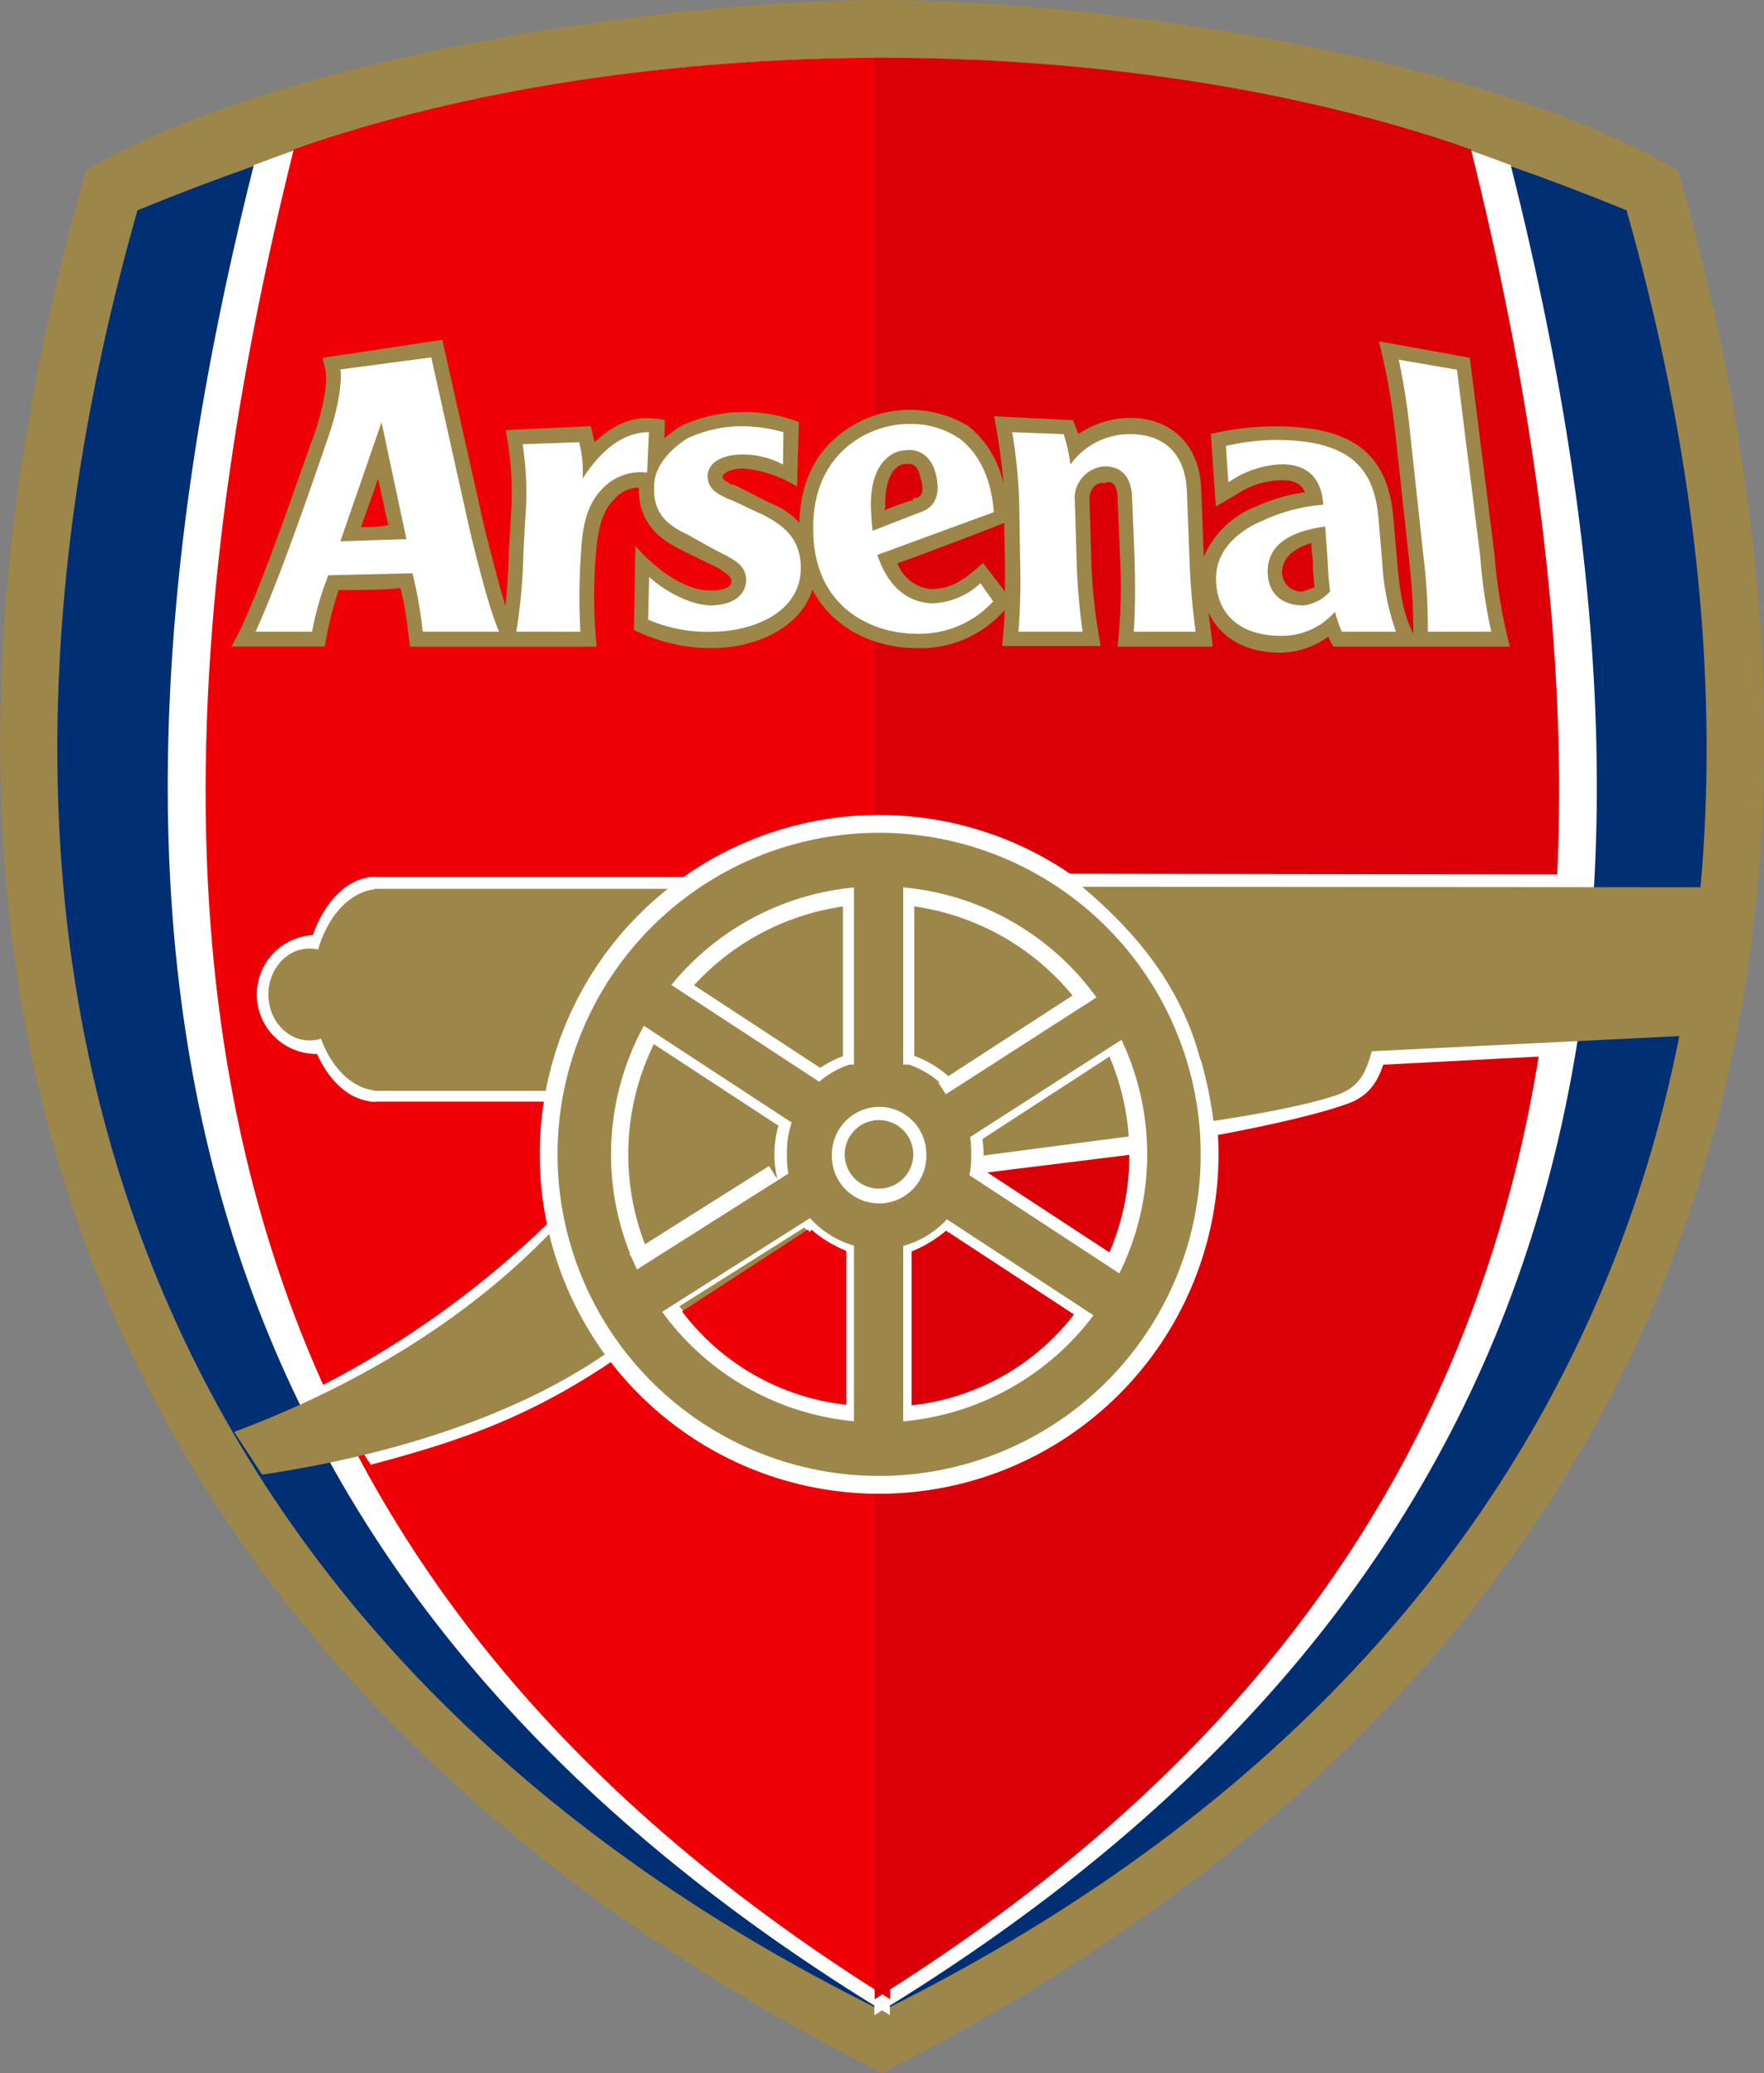 <svg xmlns="http://www.w3.org/2000/svg" viewBox="0 0 247.67 291.06"><rect x="0" y="0" width="247.67" height="291.06" fill="#808080" stroke="none"/><defs><style>.cls-1{fill:#9d864a;}.cls-10,.cls-11,.cls-12,.cls-13,.cls-2,.cls-4,.cls-6,.cls-8{fill:none;}.cls-2{stroke:#9d864a;}.cls-10,.cls-2,.cls-4,.cls-6,.cls-8{stroke-width:2.17px;}.cls-3{fill:#012f73;}.cls-4{stroke:#012f73;}.cls-5{fill:#fff;}.cls-13,.cls-6{stroke:#fff;}.cls-7{fill:#ef0007;}.cls-11,.cls-8{stroke:#ef0007;}.cls-9{fill:#db0007;}.cls-10,.cls-12{stroke:#db0007;}.cls-11,.cls-12,.cls-13{stroke-width:0.87px;}</style></defs><title>Ресурс 3</title><g id="Слой_2" data-name="Слой 2"><g id="Layer_1" data-name="Layer 1"><path class="cls-1" d="M123.85,1.08C94.53,1.08,40.53,8.66,13,24.66-23.26,153,26.05,240.32,123.85,289.84c97.8-49.52,147.08-137.28,110.85-265.18C207.17,8.66,153.14,1.08,123.85,1.08Z"/><path class="cls-2" d="M123.85,1.08C94.53,1.08,40.53,8.66,13,24.66-23.26,153,26.05,240.32,123.85,289.84c97.8-49.52,147.08-137.28,110.85-265.18C207.17,8.66,153.14,1.08,123.85,1.08Z"/><path class="cls-3" d="M123.85,9.33c-28.79,0-61.18,3.67-103.65,21-31.62,112,5,201.84,103.65,250.8,98.58-49,135.23-138.76,103.62-250.8C185,13,152.65,9.33,123.85,9.33Z"/><path class="cls-4" d="M123.85,9.33c-28.79,0-61.18,3.67-103.65,21-31.62,112,5,201.84,103.65,250.8,98.58-49,135.23-138.76,103.62-250.8C185,13,152.65,9.33,123.85,9.33Z"/><path class="cls-5" d="M123.85,281C218.76,222.49,240,138.71,211.19,24,183.45,13.49,152.68,9.22,124,9.22ZM123.71,9.22C95.06,9.22,64.29,13.45,36.55,24,7.76,138.71,29,222.49,123.85,281L123.71,9.22Z"/><path class="cls-6" d="M123.85,281C218.76,222.49,240,138.71,211.19,24,183.45,13.49,152.68,9.22,124,9.22ZM123.71,9.22C95.06,9.22,64.29,13.45,36.55,24,7.76,138.71,29,222.49,123.85,281L123.71,9.22Z"/><path class="cls-7" d="M123.85,9.19c-28.79,0-58,4.33-81.7,12.62C12.34,142,36.27,223.23,123.89,278.74Z"/><path class="cls-8" d="M123.85,9.19c-28.79,0-58,4.33-81.7,12.62C12.34,142,36.27,223.23,123.89,278.74Z"/><path class="cls-9" d="M123.92,9.19c28.8,0,58,4.33,81.7,12.62C235.44,142,211.5,223.23,123.89,278.74Z"/><path class="cls-10" d="M123.92,9.19c28.8,0,58,4.33,81.7,12.62C235.44,142,211.5,223.23,123.89,278.74Z"/><path class="cls-5" d="M86.63,190.66c-12.72,8.71-22.84,11.85-34.57,15l-7.09-11A133.1,133.1,0,0,0,78.21,170.5c1,10.72,5.92,18.3,8.42,20.16Z"/><path class="cls-1" d="M84.91,190.17c-12.06,8.28-28.87,14-48.11,16.88l-3.92-6c16.46-6.17,32.39-15.37,44.73-28.31,1.87,8.29,4.69,13.79,7.3,17.38Z"/><path class="cls-5" d="M52.76,139.63a8.35,8.35,0,1,1-8.35-8.35A8.34,8.34,0,0,1,52.76,139.63Z"/><path class="cls-5" d="M51.88,123.14v31.54H76.73c1.62-10.54,7.65-21.78,21.25-31.54H51.88"/><path class="cls-5" d="M52.87,154.68c-5.57.1-10.12-6.87-10.19-15.58s4.37-15.86,9.94-16h.18"/><path class="cls-1" d="M49.24,139.63c0,3.56-2.57,6.45-5.78,6.45s-5.78-2.89-5.78-6.45,2.57-6.45,5.78-6.45,5.78,2.89,5.78,6.45Z"/><path class="cls-1" d="M52.55,124.79v28.37H77.22c1.94-9.41,6.73-19.45,18.68-28.37H52.55"/><path class="cls-1" d="M53.47,153.16c-5.22.11-9.52-6.16-9.59-14s4.12-14.24,9.34-14.34h.18"/><path class="cls-5" d="M171.08,162.08a47.65,47.65,0,1,1-47.65-47.65,47.63,47.63,0,0,1,47.65,47.65Z"/><path class="cls-1" d="M168.58,162.08a45.15,45.15,0,1,1-45.15-45.15A45.17,45.17,0,0,1,168.58,162.08Z"/><path class="cls-5" d="M161.07,162.08a37.64,37.64,0,1,1-37.64-37.64A37.64,37.64,0,0,1,161.07,162.08Z"/><path class="cls-1" d="M158.57,162.08a35.18,35.18,0,1,1-35.18-35.17A35.18,35.18,0,0,1,158.57,162.08Z"/><path class="cls-5" d="M138.09,162.08a14.68,14.68,0,0,1-29.36,0v0a14.68,14.68,0,1,1,29.36,0Z"/><path class="cls-1" d="M136.36,162.08a12.94,12.94,0,1,1-25.87,0v0a12.94,12.94,0,1,1,25.87,0Z"/><path class="cls-5" d="M130.05,162.08a6.63,6.63,0,1,1-13.25,0h0a6.68,6.68,0,0,1,6.63-6.67,6.6,6.6,0,0,1,6.62,6.63Z"/><path class="cls-1" d="M128.22,162.08a4.81,4.81,0,1,1-9.62,0h0a4.81,4.81,0,1,1,9.62,0Z"/><rect class="cls-5" x="118.35" y="126.1" width="10.01" height="23.37"/><rect class="cls-1" x="119.9" y="122.78" width="6.91" height="29.68"/><rect class="cls-5" x="132.58" y="144.85" width="23.37" height="10.01" transform="translate(-58.34 102.74) rotate(-33)"/><rect class="cls-1" x="129.55" y="146.3" width="29.68" height="6.91" transform="matrix(0.84, -0.54, 0.54, 0.84, -58.27, 102.79)"/><rect class="cls-5" x="90.53" y="169.44" width="23.33" height="10.01" transform="matrix(0.84, -0.53, 0.53, 0.84, -77.47, 81.73)"/><rect class="cls-1" x="87.21" y="170.9" width="29.68" height="6.91" transform="translate(-77.47 81.68) rotate(-32.36)"/><rect class="cls-5" x="118.35" y="175.47" width="10.01" height="23.37"/><rect class="cls-1" x="119.9" y="172.13" width="6.91" height="29.68"/><path class="cls-7" d="M113.67,173a17.74,17.74,0,0,0,4.72,2.92l0,20.83a33,33,0,0,1-22-12.51L113.67,173"/><path class="cls-11" d="M113.67,173a17.74,17.74,0,0,0,4.72,2.92l0,20.83a33,33,0,0,1-22-12.51L113.67,173"/><path class="cls-9" d="M133.16,173.08a18,18,0,0,1-4.73,2.92l0,20.83a32.86,32.86,0,0,0,22-12.51l-17.3-11.24"/><path class="cls-12" d="M133.16,173.08a18,18,0,0,1-4.73,2.92l0,20.83a32.86,32.86,0,0,0,22-12.51l-17.3-11.24"/><path class="cls-9" d="M137.88,164.34l20.65-2.51a33.81,33.81,0,0,1-2.82,14.1l-17.87-11.56"/><path class="cls-5" d="M137.91,164.27c.07-.36.07-.64.18-1.59L158.5,160a10.31,10.31,0,0,1,0,1.72l-20.62,2.51Z"/><path class="cls-13" d="M137.91,164.27c.07-.36.07-.64.18-1.59L158.5,160a10.31,10.31,0,0,1,0,1.72Z"/><path class="cls-5" d="M168.12,147.07H194.9c-.84,3.17-1.65,6.38-5.49,7.82-6.14,2.29-18.9,4.55-18.9,4.55A54.72,54.72,0,0,0,168.12,147.07Z"/><path class="cls-5" d="M149.47,122.68l69.93.1-2.47,25.52-47.75,2.5C166.6,139.38,157.93,128.46,149.47,122.68Z"/><path class="cls-1" d="M151.94,124.51l89.28.07-3.42,20.79-69.26,3.42C165.79,138.43,159.55,130.92,151.94,124.51Z"/><path class="cls-1" d="M168.08,147.07h24.67c-.81,2.82-1.41,5.39-5,6.66-5.78,2-17.38,3.66-17.38,3.66A58.89,58.89,0,0,0,168.08,147.07Z"/><path class="cls-1" d="M182.92,83.06A2.74,2.74,0,0,1,180,80.24c.11-1.13.49-2.82,4.09-4,.1,1.41.25,2.54.25,2.54v1.13c.1.84.1,1.69.24,2.53a14.38,14.38,0,0,1-1.69.6m-44.87-4c-2.53,2.26-4.33,3.66-7.33,3.66A5.57,5.57,0,0,1,126,79.08c2.53-.85,12.26-4.55,15-5.67,0,2.25.1,4.82.1,4.82v4.83Zm-13.74-8.21c0-4,1.44-5.68,2.89-5.68.49,0,1.55-.28,2,1.69a7.33,7.33,0,0,1,.36,1.7c0,1.12-.6,1.41-1.34,1.41v.28a33.14,33.14,0,0,0-4,1.41A5.3,5.3,0,0,0,124.31,70.87ZM50.68,74c.71-2,1.34-3.66,2.4-6.8.7,3.1,1.09,5.11,1.45,6.52A16.72,16.72,0,0,1,50.68,74Zm90.37,11.6c0,1.13-.25,4.26-.35,5.11h13.85A74.43,74.43,0,0,1,153.21,78c0,.28-.25-7.93-.25-7.93a2.6,2.6,0,0,1,.6-1.69,1.72,1.72,0,0,1,1.55-.56c.6-.29,1.69-.29,1.8,2l.35,8.49a79.58,79.58,0,0,1-.35,12.48h13.36c-.11-1.13-.5-3.95-.6-4.83,1.69,3.67,5.29,5.68,10.11,5.68a11.82,11.82,0,0,0,6.74-2.26,6.56,6.56,0,0,0,.7,1.41H212A71.58,71.58,0,0,1,209.85,78l-3.49-27.77L193.6,47.92a94.13,94.13,0,0,1,2.29,12.76l1.94,17.84a90.59,90.59,0,0,1,.6,10.18V89l-.49-1.12c-1-2.26-1.45-5.12-1.8-9.34l-.5-5.68c-.7-9.06-5.63-13-16.49-13A38.67,38.67,0,0,0,170,60.93l.71,10.18,2.89-1.69a11.82,11.82,0,0,1,6.38-2c1.69,0,2.78.56,3.24,1.69a25.21,25.21,0,0,0-6.87,2A13.2,13.2,0,0,0,169,78.2v-.28l-.35-9.34c-.24-6-4.09-9.91-10-9.91a13.18,13.18,0,0,0-7.23,2.26c-.1-.28-.24-.57-.35-.85L150.64,59l-11.07-.56A90.78,90.78,0,0,1,140.91,68a14.16,14.16,0,0,0-5-8.21,15.84,15.84,0,0,0-19.24,2.29c-2.89,2.82-4.34,6.8-4.44,11.32a11,11,0,0,0-4.2-2.82l-5-2.54h-.25c-1.19-.57-1.33-.85-1.33-1.13.1-.56,1.33-1.13,2.89-1.13a17,17,0,0,1,7.57,2.54l.25-9.06a21.3,21.3,0,0,0-16.6.57c-.85.56-1.55,1.12-2.29,1.69l.1-2.54c-2.89-.56-6-.56-9.86,3.1-.15-.28-.36-1.69-.6-2.25l-11.92.56a45.44,45.44,0,0,1,.71,12.48l-.25,4.54V78c-.1,2.25-.24,4.83-.49,7.08-.95-3.1-2-7.37-2.89-10.75L62.1,47.71,45.26,50.25a13.68,13.68,0,0,1,.49,2c.1,1.13.1,3.39-1.45,8.22-2.78,7.64-6.62,19.27-10.36,27.49-.49,1.12-1.44,2.82-1.44,2.82H45.61a48,48,0,0,1,1.94-7.93c1.79,0,6.48,0,8.67-.29a45.34,45.34,0,0,1,1.09,6.24l.25,2H83.78a68.23,68.23,0,0,1-.11-13c.25-3.66,1-6.23,2.54-7.64a4.44,4.44,0,0,1,3.49-1.69c-.11,5.11,3.14,7.36,6,8.77l5.18,2.54c1.79,1.13,1.79,1.41,1.79,2-.1.85-1.55,1.13-2.89,1.13-2.74,0-6.48-1.69-10.57-6.24L89,88.45A24.59,24.59,0,0,0,100,91c6,0,12.4-2.82,14.06-8.21,3,5.67,8.91,8.21,14.69,8.21a15.65,15.65,0,0,0,12.34-5.39Z"/><path class="cls-5" d="M110,60.68a22,22,0,0,0-5.89-.84,18.38,18.38,0,0,0-7.57,1.69c-2.65,1.69-4.59,4-4.69,6.52-.25,4,1.8,5.67,4.83,7.08,2,1.13,4,2.26,5.18,2.82,1.55.85,3,1.69,2.89,3.67S102.81,85,99.81,85c-2.53,0-6.13-1.69-8.67-4L91,87a20.93,20.93,0,0,0,8.92,1.7c5.53,0,12.4-2.54,12.51-8.78.1-4.83-3.25-6.52-5.29-7.65-2-.84-4.09-2-5-2.25-1-.57-2.89-1.13-2.78-3.39.24-2,2.53-2.82,4.93-2.82a12.23,12.23,0,0,1,5.64,1.41"/><path class="cls-5" d="M47.79,76l5.78-16.71L57.06,75.7m3.49-25.52L47.79,51.87c.25,1.69-.24,5.11-1.55,9.06-2.64,7.65-7,20.41-10.36,27.77h7.93a43,43,0,0,1,2.29-7.93l11.81-.28a60.36,60.36,0,0,1,1.44,8.21H70.07c-1.34-3.1-3-9.62-4.09-14.17Z"/><path class="cls-5" d="M91.11,60.68l-.25,5.68a7.31,7.31,0,0,0-6.27,2.25c-1.69,1.69-2.79,4.27-3,8.78a87.53,87.53,0,0,0-.1,11.31h-9a79.72,79.72,0,0,0,1-11.07l.24-4.51a45,45,0,0,0-.35-10.75l7.93-.28a16.07,16.07,0,0,1,.49,5.11c3.49-5.39,6.84-6.52,9.38-6.52"/><path class="cls-5" d="M204.56,51.91l-8.18-1.41a88,88,0,0,1,1.56,9.9l1.93,17.83a81,81,0,0,1,.6,10.47h8.92a69.61,69.61,0,0,1-1.55-10.47"/><path class="cls-5" d="M167.87,88.7A98.88,98.88,0,0,1,167,78.23l-.36-9.34c-.24-5.11-3.13-7.93-7.93-7.93a10.18,10.18,0,0,0-8.42,4.27,23.38,23.38,0,0,0-.95-4.27l-7.23-.28a70.49,70.49,0,0,1,1,10.47l.11,7.08A99.7,99.7,0,0,1,143,88.7h9a90,90,0,0,1-.85-10.47l-.25-7.93a4.49,4.49,0,0,1,4.2-4.82c2.54,0,3.73,1.69,3.84,4.26l.35,8.49c.11,3.67.11,7.09-.1,10.47"/><path class="cls-5" d="M182.92,85c-2.64,0-4.83-1.41-4.93-4.55s1.94-5.68,8.07-6.52l.35,4.83a40.55,40.55,0,0,0,.35,4.26,6,6,0,0,1-3.84,2M196,88.7a34.51,34.51,0,0,1-1.94-9.9l-.49-5.68c-.49-6.8-3.38-11.35-14.45-11.35a32.12,32.12,0,0,0-7,.85l.35,5.11A13.9,13.9,0,0,1,180,65.19c3,0,5.53,1.41,5.78,5.68a24.48,24.48,0,0,0-8.53,2.25c-3.39,1.41-6.88,4.27-6.49,8.78.35,5.11,4.2,7.37,9,7.37a9.86,9.86,0,0,0,7.69-3.39,15,15,0,0,0,.95,2.82Z"/><path class="cls-5" d="M129,72l-6.48,2.53a34.55,34.55,0,0,1-.25-3.66c0-6.52,3.6-7.65,4.83-7.65,1.94-.28,3.59.85,4.23,3.1.67,2.57.42,4.83-2.33,5.68m5.64-10.47a12,12,0,0,0-7-2c-5.88,0-13.71,4.27-13.46,15,.11,11,8.53,14.45,14.45,14.45a14,14,0,0,0,10.82-4.55l-1.8-2.54a10.31,10.31,0,0,1-7,2.82c-3.73-.28-6.13-2.82-7.47-6.8l16.36-6C139.11,66.64,137.21,63.5,134.67,61.53Z"/><rect class="cls-5" x="98.03" y="136.31" width="10.01" height="23.33" transform="translate(-77.21 153.07) rotate(-56.77)"/><rect class="cls-1" x="99.53" y="133.29" width="6.91" height="29.68" transform="translate(-77.35 153.14) rotate(-56.78)"/><rect class="cls-5" x="139.71" y="162.92" width="10.01" height="23.33" transform="translate(-80.63 199.97) rotate(-56.77)"/><rect class="cls-1" x="141.22" y="159.9" width="6.91" height="29.68" transform="translate(-80.77 200.05) rotate(-56.78)"/></g></g></svg>